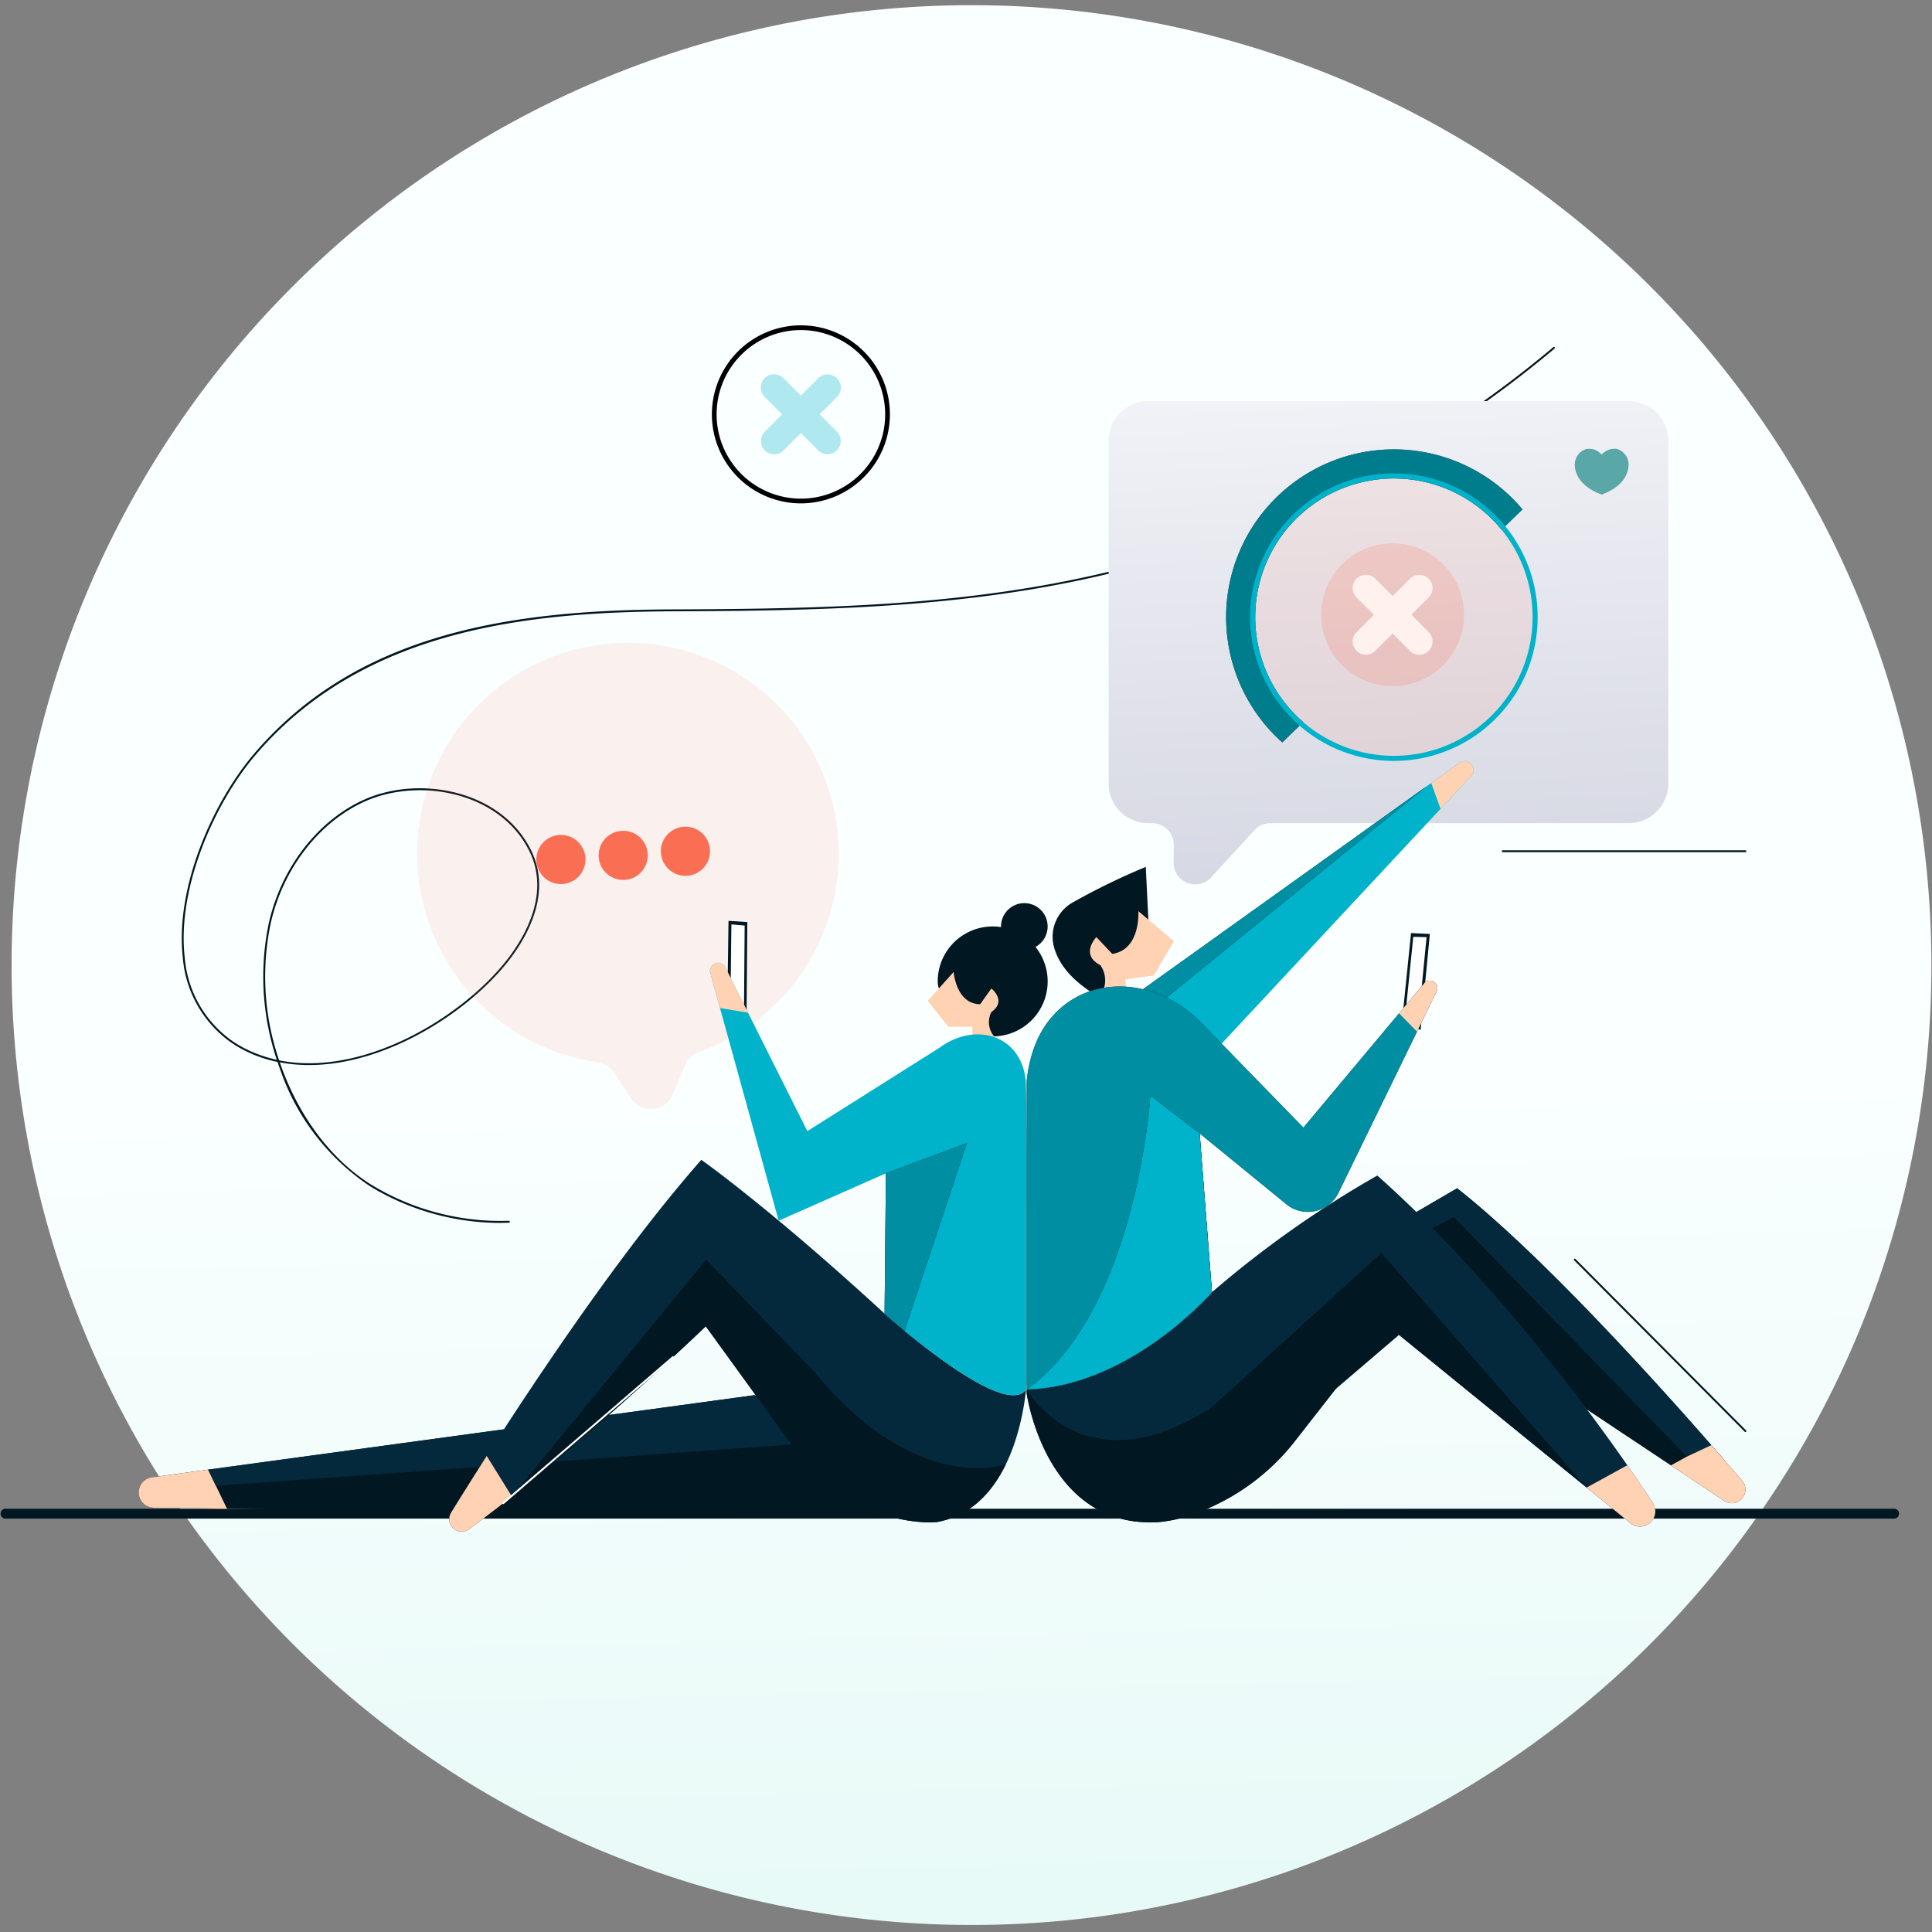 <svg xmlns="http://www.w3.org/2000/svg" xmlns:xlink="http://www.w3.org/1999/xlink" width="255" height="255" viewBox="0 0 255 255">
  <rect x="0" y="0" width="255" height="255" fill="#808080" stroke="none"/>
  <defs>
    <clipPath id="clip-path">
      <rect id="back" width="255" height="255" transform="translate(85.918 194.918)" fill="#f5f5f5"/>
    </clipPath>
    <linearGradient id="linear-gradient" x1="0.488" y1="-0.011" x2="0.512" y2="1.041" gradientUnits="objectBoundingBox">
      <stop offset="0" stop-color="#faffff"/>
      <stop offset="0.55" stop-color="#faffff"/>
      <stop offset="1" stop-color="#e5f9f6"/>
    </linearGradient>
    <linearGradient id="linear-gradient-2" x1="0.467" y1="-0.124" x2="0.54" y2="1.121" gradientUnits="objectBoundingBox">
      <stop offset="0" stop-color="#f4f5f9"/>
      <stop offset="1" stop-color="#d2d4e0"/>
    </linearGradient>
  </defs>
  <g id="no_chat_found" transform="translate(17892 5782)">
    <g id="no_chat_found-2" data-name="no_chat_found" transform="translate(-17977.918 -5976.918)" clip-path="url(#clip-path)">
      <g id="no_chat_found-3" data-name="no chat found" transform="translate(86 195.602)">
        <path id="back-2" data-name="back" d="M254.548,126.694h0a126.492,126.492,0,0,1-7.19,42.177q-.6,1.7-1.243,3.37a126.372,126.372,0,0,1-14.668,27.41l-.106.15-.144.2-.007.01a126.537,126.537,0,0,1-103.335,53.375h0A126.67,126.67,0,0,1,1.161,126.694h0A126.694,126.694,0,0,1,127.854,0h0A126.694,126.694,0,0,1,254.548,126.694Z" transform="translate(0.289)" fill="url(#linear-gradient)"/>
        <g id="illustrator" transform="translate(0 45.103)">
          <g id="line_design" data-name="line design">
            <path id="Path_14585" data-name="Path 14585" d="M61.252,151.727a33.117,33.117,0,0,1-17.217-4.812,30.29,30.29,0,0,1-11.866-15.321q-.205-.554-.392-1.113a17.8,17.8,0,0,1-4.016-1.35,14.779,14.779,0,0,1-2.4-1.429,15.18,15.18,0,0,1-6.08-10.977c-1.058-9.207,3.935-20.519,9.414-26.934,6.458-7.561,14.776-12.69,25.431-15.681,10.4-2.92,21.541-3.33,30.08-3.36,22.418-.081,42.64-.625,63.1-6.5a143.241,143.241,0,0,0,52.863-28.116.125.125,0,1,1,.162.191A143.5,143.5,0,0,1,147.38,64.492c-20.495,5.883-40.736,6.429-63.172,6.51-19.411.07-41.163,2.376-55.321,18.953C23.442,96.329,18.48,107.561,19.53,116.7a14.94,14.94,0,0,0,5.98,10.8,14.539,14.539,0,0,0,2.357,1.4,17.558,17.558,0,0,0,3.818,1.3,34.546,34.546,0,0,1-1.058-18.041c1.648-7.346,6.5-13.6,12.655-16.33,7.252-3.211,18.058-1.234,21.971,6.733,2.861,5.823-.738,11.753-3.137,14.769-6.009,7.552-18.958,15.338-30.037,13.2,2.308,6.752,6.554,12.7,12.087,16.161a32.851,32.851,0,0,0,18.147,4.756h0a.125.125,0,0,1,0,.25q-.535.017-1.071.018ZM31.988,130.269c11.008,2.217,23.94-5.556,29.932-13.087,2.363-2.97,5.908-8.8,3.109-14.5-3.851-7.841-14.5-9.779-21.645-6.615C37.3,98.759,32.5,104.95,30.872,112.22a34.142,34.142,0,0,0,1.116,18.049Z" transform="translate(4.77 -36.105)" fill="#011721"/>
          </g>
          <g id="message">
            <path id="Path_14586" data-name="Path 14586" d="M185.7,97.541H138.417a2.852,2.852,0,0,0-2.1.924l-5.717,6.226a2.853,2.853,0,0,1-4.955-1.962l.026-2.3a2.854,2.854,0,0,0-2.853-2.886h-.51a5.236,5.236,0,0,1-5.236-5.236V47.067a5.236,5.236,0,0,1,5.236-5.236H185.7a5.236,5.236,0,0,1,5.236,5.236V92.306a5.236,5.236,0,0,1-5.236,5.236Z" transform="translate(29.174 -34.678)" fill="url(#linear-gradient-2)"/>
            <path id="Path_16292" data-name="Path 16292" d="M171.924,46.908a2.163,2.163,0,0,0-2.05.755,2.162,2.162,0,0,0-2.05-.755,2.186,2.186,0,0,0-1.482,2.41c.147,1.114.885,2.624,3.532,3.6,2.647-.978,3.385-2.488,3.532-3.6A2.186,2.186,0,0,0,171.924,46.908Z" transform="translate(41.447 -33.43)" fill="#5aa7a7"/>
            <g id="not_found" data-name="not found" transform="translate(115.052 11.578)">
              <circle id="Ellipse_236" data-name="Ellipse 236" cx="9.428" cy="9.428" r="9.428" transform="translate(59.247 14.35)" fill="#fa6e53" opacity="0.2"/>
              <path id="Path_14628" data-name="Path 14628" d="M150.42,70.222l-7.056-7.056a1.751,1.751,0,0,1,0-2.47h0a1.751,1.751,0,0,1,2.47,0l7.056,7.056a1.751,1.751,0,0,1,0,2.47h0A1.751,1.751,0,0,1,150.42,70.222Z" transform="translate(-79.452 -41.682)" fill="#fff"/>
              <path id="Path_14629" data-name="Path 14629" d="M152.89,63.166l-7.056,7.056a1.751,1.751,0,0,1-2.47,0h0a1.751,1.751,0,0,1,0-2.47L150.42,60.7a1.751,1.751,0,0,1,2.47,0h0A1.751,1.751,0,0,1,152.89,63.166Z" transform="translate(-79.452 -41.682)" fill="#fff"/>
              <path id="Path_14630" data-name="Path 14630" d="M141.219,49.533A22.143,22.143,0,0,0,136.9,85.613l2.762-2.68a18.307,18.307,0,1,1,26.174-25.4l2.763-2.681a22.148,22.148,0,0,0-27.382-5.323Z" transform="translate(-82.785 -44.984)"/>
              <path id="Path_25461" data-name="Path 25461" d="M141.219,49.533A22.143,22.143,0,0,0,136.9,85.613l2.762-2.68a18.307,18.307,0,1,1,26.174-25.4l2.763-2.681a22.148,22.148,0,0,0-27.382-5.323Z" transform="translate(-82.785 -44.984)" fill="#00b2ca" opacity="0.7"/>
              <path id="Path_14631" data-name="Path 14631" d="M167.745,59.525a18.976,18.976,0,1,0-7.83,25.668A18.976,18.976,0,0,0,167.745,59.525ZM159.6,84.6a18.307,18.307,0,1,1,7.554-24.763A18.307,18.307,0,0,1,159.6,84.6Z" transform="translate(-82.154 -44.354)" fill="#00b2ca"/>
              <circle id="Ellipse_237" data-name="Ellipse 237" cx="18.307" cy="18.307" r="18.307" transform="translate(50.535 5.785)" fill="#fa6e53" opacity="0.1"/>
            </g>
          </g>
          <g id="message_box" data-name="message box" transform="translate(54.972 39.047)">
            <path id="Path_14587" data-name="Path 14587" d="M99.521,92.439A27.826,27.826,0,1,0,67.8,122.729a3.149,3.149,0,0,1,2.173,1.353l2.31,3.45a3.114,3.114,0,0,0,5.465-.543l1.585-3.837A3.153,3.153,0,0,1,81.2,121.4,27.836,27.836,0,0,0,99.521,92.439Z" transform="translate(-44.006 -67.362)" fill="#fa6e53" opacity="0.1"/>
            <circle id="Ellipse_232" data-name="Ellipse 232" cx="3.244" cy="3.244" r="3.244" transform="translate(17.791 33.039) rotate(-120)" fill="#fa6e53"/>
            <circle id="Ellipse_233" data-name="Ellipse 233" cx="3.244" cy="3.244" r="3.244" transform="translate(23.938 24.836) rotate(-0.31)" fill="#fa6e53"/>
            <circle id="Ellipse_234" data-name="Ellipse 234" cx="3.244" cy="3.244" r="3.244" transform="translate(32.17 24.277)" fill="#fa6e53"/>
          </g>
          <g id="peoples">
            <path id="Path_14589" data-name="Path 14589" d="M249.81,160.164H.754a.658.658,0,1,1,0-1.3H249.81a.658.658,0,1,1,0,1.3Z" transform="translate(0 -5.514)" fill="#011721"/>
            <g id="mobile" transform="translate(95.901 75.756)">
              <path id="Path_14590" data-name="Path 14590" d="M76.941,96.748l2.483.157-.1,12.159-2.558.392Z" transform="translate(-76.77 -96.748)" fill="#011721"/>
              <path id="Path_14591" data-name="Path 14591" d="M78.992,97.272,77.24,97.12,77.1,108.777l1.8-.185Z" transform="translate(-76.688 -96.655)" fill="#fff"/>
            </g>
            <g id="mobile-2" data-name="mobile" transform="translate(184.924 77.367)">
              <path id="Path_14592" data-name="Path 14592" d="M151.751,98.152l-2.485-.114-1.232,12.1,2.5.668Z" transform="translate(-148.034 -98.038)" fill="#011721"/>
              <path id="Path_14593" data-name="Path 14593" d="M149.485,98.434l1.758.04-1.135,11.6-1.765-.38Z" transform="translate(-147.957 -97.939)" fill="#fff"/>
            </g>
            <g id="guys" transform="translate(18.225 54.648)">
              <g id="Girl" transform="translate(0 17.491)">
                <path id="Path_14601" data-name="Path 14601" d="M95.871,146.861,16.333,157.7a2.016,2.016,0,0,0,.244,4.013l97.944,1.369,9.385-3.849L95.871,146.861Z" transform="translate(-14.589 -80.644)" fill="#011721"/>
                <path id="Path_14602" data-name="Path 14602" d="M23.75,154.731l-7.417,1.011a2.016,2.016,0,0,0,.244,4.013l9.667.135-2.493-5.159Z" transform="translate(-14.589 -78.682)" fill="#ffd2b3"/>
                <path id="Path_14603" data-name="Path 14603" d="M94.043,146.861l-72.121,9.831,1.029,2.129,77.759-5.576,4.452-1.476Z" transform="translate(-12.762 -80.644)" fill="#05293c"/>
                <path id="Path_14604" data-name="Path 14604" d="M113.523,104.594a7.257,7.257,0,0,1-7.257,7.257c-1.5,0-1.234-2.509-2.392-3.291-1.93-1.3-4.864-1.46-4.864-3.965a7.256,7.256,0,1,1,14.513,0Z" transform="translate(6.449 -92.985)" fill="#011721"/>
                <circle id="Ellipse_235" data-name="Ellipse 235" cx="3.078" cy="3.078" r="3.078" transform="translate(112.539 4.354) rotate(-45)" fill="#011721"/>
                <path id="Path_14605" data-name="Path 14605" d="M103.849,110.661v-1.278h-3.172l-2.721-3.421,3.421-3.817s.311,4.233,3.5,4.258l1.477-2.074s2.1,1.633,0,3.11a2.9,2.9,0,0,0,.51,3.364l-1.676.911Z" transform="translate(6.186 -91.787)" fill="#ffd2b3"/>
                <path id="Path_14606" data-name="Path 14606" d="M111.7,169.815c9.486-1.63,11.452-13.785,11.833-17.5-2.981,4.093-18.669-10.018-18.669-10.018-15.25-14.023-24.19-20.3-24.19-20.3-12.485,14.171-26.379,35.815-33.024,46.558a1.64,1.64,0,0,0,2.367,2.183c14.325-10.495,31.245-26.765,31.245-26.765L93.645,161.05C101.708,170.866,111.7,169.815,111.7,169.815Z" transform="translate(-6.415 -86.84)" fill="#05293c"/>
                <path id="Path_14607" data-name="Path 14607" d="M116.627,116.764c-.564-5.967-6.581-7.912-11.406-4.356L87.8,123.4l-10.84-21.638a1.06,1.06,0,0,0-1.968.759l9.025,32.7,14.15-6.258-.175,18.526s15.688,14.11,18.669,10.018c.07-.679.087-1.078.087-1.078V125.629c0-.977-.044-8.021-.124-8.866Z" transform="translate(0.453 -92.03)" fill="#00b2ca"/>
                <path id="Path_14608" data-name="Path 14608" d="M93.574,124.21l10.692-3.985-8.238,24.762-2.63-2.25Z" transform="translate(5.05 -87.281)"/>
                <path id="Path_25457" data-name="Path 25457" d="M93.574,124.21l10.692-3.985-8.238,24.762-2.63-2.25Z" transform="translate(5.05 -87.281)" fill="#00b2ca" opacity="0.8"/>
                <path id="Path_14609" data-name="Path 14609" d="M52.351,153.286c-1.8,2.818-3.394,5.358-4.7,7.472a1.64,1.64,0,0,0,2.367,2.183c1.853-1.357,3.75-2.813,5.647-4.316l-3.313-5.338Z" transform="translate(-6.415 -79.042)" fill="#ffd2b3"/>
                <path id="Path_14610" data-name="Path 14610" d="M79.977,107.775l-3.014-6.017a1.06,1.06,0,0,0-1.968.759l1.28,4.638Z" transform="translate(0.453 -92.03)" fill="#ffd2b3"/>
                <path id="Path_14611" data-name="Path 14611" d="M110.049,167.188c4.6-.791,7.43-4.059,9.17-7.638,0,0-11.782,4.276-25.279-12.2L79.655,132.538,54.013,163.795c12.772-10.117,25.6-22.449,25.6-22.449l12.384,17.078c8.063,9.816,18.054,8.764,18.054,8.764Z" transform="translate(-4.765 -84.213)" fill="#011721"/>
              </g>
              <g id="man">
                <path id="Path_14594" data-name="Path 14594" d="M118.966,111.541l43.951-31.456a1.169,1.169,0,0,1,1.536,1.748L128.99,119.87l-8.762-.826-1.263-7.5Z" transform="translate(11.421 -79.852)" fill="#00b2ca"/>
                <path id="Path_14595" data-name="Path 14595" d="M158.531,82.551h0l-39.565,28.317.436,2.586,4.1-2.443Z" transform="translate(11.421 -79.178)"/>
                <path id="Path_25458" data-name="Path 25458" d="M158.531,82.551h0l-39.565,28.317.436,2.586,4.1-2.443Z" transform="translate(11.421 -79.178)" fill="#00b2ca" opacity="0.8"/>
                <path id="Path_14596" data-name="Path 14596" d="M123.791,98l-.342-6.954a88.073,88.073,0,0,0-9.575,4.654,5.193,5.193,0,0,0-2.614,5.618c.409,1.84,1.673,4.035,4.816,6.146l2.017,2.23,1.4-3.534,3.593-3.776Z" transform="translate(9.472 -77.061)" fill="#011721"/>
                <path id="Path_14597" data-name="Path 14597" d="M119.972,106.253l-.213-1.519,3.769-.53,2.661-4.519-4.7-3.963s.338,5.081-3.445,5.643l-2.1-2.217s-2.221,2.29.52,3.695a3.481,3.481,0,0,1-.043,4.082l2.143.8,1.412-1.475Z" transform="translate(10.456 -75.896)" fill="#ffd2b3"/>
                <path id="Path_14598" data-name="Path 14598" d="M139.183,153.5l15.076-12.886,38.524,25.629a1.8,1.8,0,0,0,2.37-2.676c-9.617-11.181-25.787-29.235-37.6-38.562L139.182,135.73V153.5Z" transform="translate(16.459 -68.6)" fill="#011721"/>
                <path id="Path_14599" data-name="Path 14599" d="M155.7,125l-9.063,5.291,3.629,1.119,5-2.608,30.762,31.614,5.08.609c-9.748-11.219-24.449-27.374-35.4-36.025Z" transform="translate(18.316 -68.6)" fill="#05293c"/>
                <path id="Path_14600" data-name="Path 14600" d="M183.489,159.479a1.8,1.8,0,0,0,2.37-2.676c-1.246-1.449-2.6-3.015-4.047-4.661l-3.227,1.515-2.108,1.157,7.012,4.665Z" transform="translate(25.753 -61.836)" fill="#ffd2b3"/>
                <path id="Path_14612" data-name="Path 14612" d="M191.05,166.869c-8.006-12.233-22.059-30.541-36.363-43.212a137.57,137.57,0,0,0-21.823,15.4s-10.751,12.447-24.452,12.835v.509s2.454,17.879,17.353,17a18.272,18.272,0,0,0,5.2-1.259A29.4,29.4,0,0,0,143.9,158.6l11.944-15.3,32.246,26.236a2.014,2.014,0,0,0,2.959-2.663Z" transform="translate(8.791 -68.936)" fill="#05293c"/>
                <path id="Path_14613" data-name="Path 14613" d="M132.865,144.194l-1.626-20.97,11.439,9.347a4.5,4.5,0,0,0,6.89-1.513l12.928-26.53a.987.987,0,0,0-1.586-1.149l-15.977,19.086-13.041-13.389a16.921,16.921,0,0,0-4.2-3.35c-7.445-4.093-15.9-1.387-18.5,6.771a19.061,19.061,0,0,0-.777,3.8v40.734c13.7-.387,24.452-12.835,24.452-12.835Z" transform="translate(8.791 -74.068)"/>
                <path id="Path_25460" data-name="Path 25460" d="M132.865,144.194l-1.626-20.97,11.439,9.347a4.5,4.5,0,0,0,6.89-1.513l12.928-26.53a.987.987,0,0,0-1.586-1.149l-15.977,19.086-13.041-13.389a16.921,16.921,0,0,0-4.2-3.35c-7.445-4.093-15.9-1.387-18.5,6.771a19.061,19.061,0,0,0-.777,3.8v40.734c13.7-.387,24.452-12.835,24.452-12.835Z" transform="translate(8.791 -74.068)" fill="#00b2ca" opacity="0.8"/>
                <path id="Path_14614" data-name="Path 14614" d="M167.579,157.211l5.768,4.692a2.014,2.014,0,0,0,2.959-2.663c-1.025-1.566-2.151-3.233-3.362-4.974l-5.365,2.945Z" transform="translate(23.535 -61.307)" fill="#ffd2b3"/>
                <path id="Path_14615" data-name="Path 14615" d="M132.865,141.165l-1.626-20.97-6.508-4.987s-1.7,28.2-16.319,38.791c13.7-.387,24.452-12.835,24.452-12.835Z" transform="translate(8.791 -71.039)"/>
                <path id="Path_25459" data-name="Path 25459" d="M132.865,141.165l-1.626-20.97-6.508-4.987s-1.7,28.2-16.319,38.791c13.7-.387,24.452-12.835,24.452-12.835Z" transform="translate(8.791 -71.039)" fill="#00b2ca"/>
                <path id="Path_14616" data-name="Path 14616" d="M125.766,167.368a18.272,18.272,0,0,0,5.2-1.259,29.4,29.4,0,0,0,12.935-9.548l11.944-15.3L182.323,162.8l-27.092-30.964-22.366,20.333c-16.932,11.043-24.452-2.313-24.452-2.313v.509s2.454,17.879,17.353,17Z" transform="translate(8.791 -66.896)" fill="#011721"/>
                <path id="Path_14617" data-name="Path 14617" d="M154.9,80.084l-3.745,2.68,1.231,3.412,4.05-4.344a1.169,1.169,0,0,0-1.536-1.748Z" transform="translate(19.441 -79.852)" fill="#ffd2b3"/>
                <path id="Path_14618" data-name="Path 14618" d="M151.106,103.379l-3.35,4,2.37,2.413,2.566-5.265A.987.987,0,0,0,151.106,103.379Z" transform="translate(18.596 -74.068)" fill="#ffd2b3"/>
              </g>
            </g>
          </g>
          <g id="lines">
            <path id="Path_14625" data-name="Path 14625" d="M190.764,89.544H158.739a.125.125,0,1,1,0-.251h32.025a.125.125,0,0,1,0,.251Z" transform="translate(39.526 -22.85)" fill="#011721"/>
            <path id="Path_14626" data-name="Path 14626" d="M188.869,155.324a.123.123,0,0,1-.089-.037l-22.523-22.636a.125.125,0,0,1,.177-.176l22.523,22.636a.125.125,0,0,1-.089.213Z" transform="translate(41.422 -12.098)" fill="#011721"/>
            <path id="Path_14627" data-name="Path 14627" d="M53.132,162.266a.125.125,0,0,1-.082-.22l22.395-19.27a.125.125,0,1,1,.163.19l-22.395,19.27a.121.121,0,0,1-.082.031Z" transform="translate(13.209 -9.529)" fill="#fff"/>
          </g>
          <g id="close" transform="translate(-14.697 -7.948)">
            <path id="Path_14619" data-name="Path 14619" d="M98.664,63.688a11.749,11.749,0,1,1,11.75-11.749A11.762,11.762,0,0,1,98.664,63.688Zm0-22.874a11.124,11.124,0,1,0,11.124,11.124A11.137,11.137,0,0,0,98.664,40.814Z" transform="translate(21.659 -35.088)"/>
            <path id="Union_1" data-name="Union 1" d="M17899.482,5746.247l-2.293-2.293-2.295,2.293a1.744,1.744,0,0,1-2.467-2.467l2.293-2.294-2.293-2.293a1.746,1.746,0,1,1,2.467-2.471l2.295,2.294,2.293-2.294a1.747,1.747,0,0,1,2.471,2.471l-2.295,2.293,2.295,2.294a1.746,1.746,0,0,1-2.471,2.467Z" transform="translate(-17776.865 -5724.636)" fill="#00b2ca" opacity="0.3"/>
          </g>
        </g>
      </g>
    </g>
  </g>
</svg>
